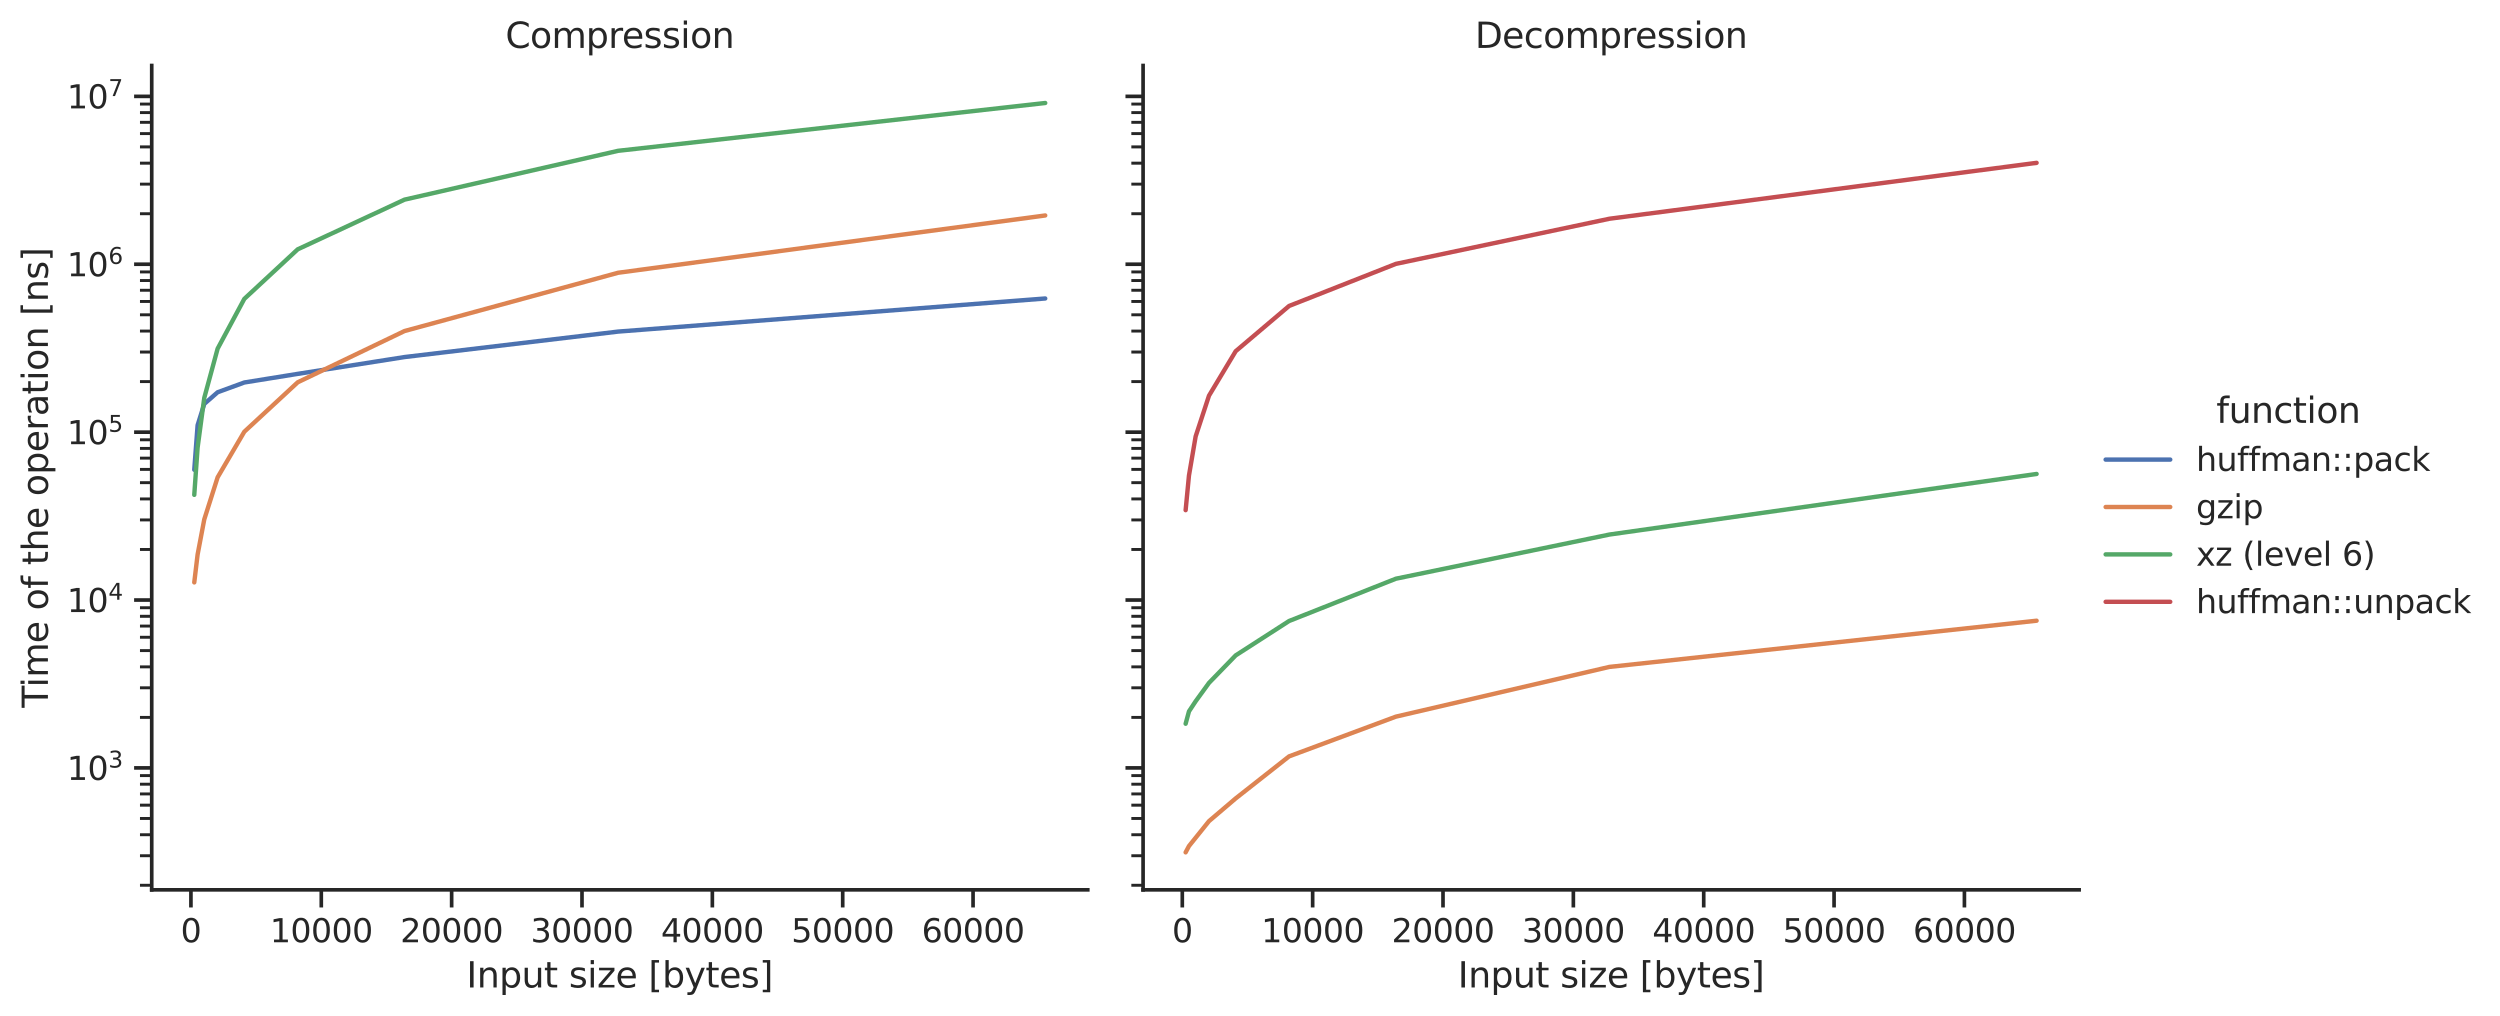 <?xml version="1.0" encoding="utf-8" standalone="no"?>
<!DOCTYPE svg PUBLIC "-//W3C//DTD SVG 1.1//EN"
  "http://www.w3.org/Graphics/SVG/1.1/DTD/svg11.dtd">
<svg xmlns:xlink="http://www.w3.org/1999/xlink" width="851.458pt" height="346.018pt" viewBox="0 0 851.458 346.018" xmlns="http://www.w3.org/2000/svg" version="1.1">
 <defs>
  <style type="text/css">*{stroke-linejoin: round; stroke-linecap: butt}</style>
 </defs>
 <g id="figure_1">
  <g id="patch_1">
   <path d="M 0 346.018 
L 851.458 346.018 
L 851.458 0 
L 0 0 
z
" style="fill: #ffffff"/>
  </g>
  <g id="axes_1">
   <g id="patch_2">
    <path d="M 51.674 303.058 
L 370.475 303.058 
L 370.475 22.318 
L 51.674 22.318 
z
" style="fill: #ffffff"/>
   </g>
   <g id="matplotlib.axis_1">
    <g id="xtick_1">
     <g id="line2d_1">
      <defs>
       <path id="m9578de9967" d="M 0 0 
L 0 6 
" style="stroke: #262626; stroke-width: 1.25"/>
      </defs>
      <g>
       <use xlink:href="#m9578de9967" x="65.028" y="303.058" style="fill: #262626; stroke: #262626; stroke-width: 1.25"/>
      </g>
     </g>
     <g id="text_1">
      <!-- 0 -->
      <g style="fill: #262626" transform="translate(61.529 320.916) scale(0.11 -0.11)">
       <defs>
        <path id="DejaVuSans-30" d="M 2034 4250 
Q 1547 4250 1301 3770 
Q 1056 3291 1056 2328 
Q 1056 1369 1301 889 
Q 1547 409 2034 409 
Q 2525 409 2770 889 
Q 3016 1369 3016 2328 
Q 3016 3291 2770 3770 
Q 2525 4250 2034 4250 
z
M 2034 4750 
Q 2819 4750 3233 4129 
Q 3647 3509 3647 2328 
Q 3647 1150 3233 529 
Q 2819 -91 2034 -91 
Q 1250 -91 836 529 
Q 422 1150 422 2328 
Q 422 3509 836 4129 
Q 1250 4750 2034 4750 
z
" transform="scale(0.016)"/>
       </defs>
       <use xlink:href="#DejaVuSans-30"/>
      </g>
     </g>
    </g>
    <g id="xtick_2">
     <g id="line2d_2">
      <g>
       <use xlink:href="#m9578de9967" x="109.425" y="303.058" style="fill: #262626; stroke: #262626; stroke-width: 1.25"/>
      </g>
     </g>
     <g id="text_2">
      <!-- 10000 -->
      <g style="fill: #262626" transform="translate(91.928 320.916) scale(0.11 -0.11)">
       <defs>
        <path id="DejaVuSans-31" d="M 794 531 
L 1825 531 
L 1825 4091 
L 703 3866 
L 703 4441 
L 1819 4666 
L 2450 4666 
L 2450 531 
L 3481 531 
L 3481 0 
L 794 0 
L 794 531 
z
" transform="scale(0.016)"/>
       </defs>
       <use xlink:href="#DejaVuSans-31"/>
       <use xlink:href="#DejaVuSans-30" transform="translate(63.623 0)"/>
       <use xlink:href="#DejaVuSans-30" transform="translate(127.246 0)"/>
       <use xlink:href="#DejaVuSans-30" transform="translate(190.869 0)"/>
       <use xlink:href="#DejaVuSans-30" transform="translate(254.492 0)"/>
      </g>
     </g>
    </g>
    <g id="xtick_3">
     <g id="line2d_3">
      <g>
       <use xlink:href="#m9578de9967" x="153.821" y="303.058" style="fill: #262626; stroke: #262626; stroke-width: 1.25"/>
      </g>
     </g>
     <g id="text_3">
      <!-- 20000 -->
      <g style="fill: #262626" transform="translate(136.324 320.916) scale(0.11 -0.11)">
       <defs>
        <path id="DejaVuSans-32" d="M 1228 531 
L 3431 531 
L 3431 0 
L 469 0 
L 469 531 
Q 828 903 1448 1529 
Q 2069 2156 2228 2338 
Q 2531 2678 2651 2914 
Q 2772 3150 2772 3378 
Q 2772 3750 2511 3984 
Q 2250 4219 1831 4219 
Q 1534 4219 1204 4116 
Q 875 4013 500 3803 
L 500 4441 
Q 881 4594 1212 4672 
Q 1544 4750 1819 4750 
Q 2544 4750 2975 4387 
Q 3406 4025 3406 3419 
Q 3406 3131 3298 2873 
Q 3191 2616 2906 2266 
Q 2828 2175 2409 1742 
Q 1991 1309 1228 531 
z
" transform="scale(0.016)"/>
       </defs>
       <use xlink:href="#DejaVuSans-32"/>
       <use xlink:href="#DejaVuSans-30" transform="translate(63.623 0)"/>
       <use xlink:href="#DejaVuSans-30" transform="translate(127.246 0)"/>
       <use xlink:href="#DejaVuSans-30" transform="translate(190.869 0)"/>
       <use xlink:href="#DejaVuSans-30" transform="translate(254.492 0)"/>
      </g>
     </g>
    </g>
    <g id="xtick_4">
     <g id="line2d_4">
      <g>
       <use xlink:href="#m9578de9967" x="198.217" y="303.058" style="fill: #262626; stroke: #262626; stroke-width: 1.25"/>
      </g>
     </g>
     <g id="text_4">
      <!-- 30000 -->
      <g style="fill: #262626" transform="translate(180.72 320.916) scale(0.11 -0.11)">
       <defs>
        <path id="DejaVuSans-33" d="M 2597 2516 
Q 3050 2419 3304 2112 
Q 3559 1806 3559 1356 
Q 3559 666 3084 287 
Q 2609 -91 1734 -91 
Q 1441 -91 1130 -33 
Q 819 25 488 141 
L 488 750 
Q 750 597 1062 519 
Q 1375 441 1716 441 
Q 2309 441 2620 675 
Q 2931 909 2931 1356 
Q 2931 1769 2642 2001 
Q 2353 2234 1838 2234 
L 1294 2234 
L 1294 2753 
L 1863 2753 
Q 2328 2753 2575 2939 
Q 2822 3125 2822 3475 
Q 2822 3834 2567 4026 
Q 2313 4219 1838 4219 
Q 1578 4219 1281 4162 
Q 984 4106 628 3988 
L 628 4550 
Q 988 4650 1302 4700 
Q 1616 4750 1894 4750 
Q 2613 4750 3031 4423 
Q 3450 4097 3450 3541 
Q 3450 3153 3228 2886 
Q 3006 2619 2597 2516 
z
" transform="scale(0.016)"/>
       </defs>
       <use xlink:href="#DejaVuSans-33"/>
       <use xlink:href="#DejaVuSans-30" transform="translate(63.623 0)"/>
       <use xlink:href="#DejaVuSans-30" transform="translate(127.246 0)"/>
       <use xlink:href="#DejaVuSans-30" transform="translate(190.869 0)"/>
       <use xlink:href="#DejaVuSans-30" transform="translate(254.492 0)"/>
      </g>
     </g>
    </g>
    <g id="xtick_5">
     <g id="line2d_5">
      <g>
       <use xlink:href="#m9578de9967" x="242.614" y="303.058" style="fill: #262626; stroke: #262626; stroke-width: 1.25"/>
      </g>
     </g>
     <g id="text_5">
      <!-- 40000 -->
      <g style="fill: #262626" transform="translate(225.117 320.916) scale(0.11 -0.11)">
       <defs>
        <path id="DejaVuSans-34" d="M 2419 4116 
L 825 1625 
L 2419 1625 
L 2419 4116 
z
M 2253 4666 
L 3047 4666 
L 3047 1625 
L 3713 1625 
L 3713 1100 
L 3047 1100 
L 3047 0 
L 2419 0 
L 2419 1100 
L 313 1100 
L 313 1709 
L 2253 4666 
z
" transform="scale(0.016)"/>
       </defs>
       <use xlink:href="#DejaVuSans-34"/>
       <use xlink:href="#DejaVuSans-30" transform="translate(63.623 0)"/>
       <use xlink:href="#DejaVuSans-30" transform="translate(127.246 0)"/>
       <use xlink:href="#DejaVuSans-30" transform="translate(190.869 0)"/>
       <use xlink:href="#DejaVuSans-30" transform="translate(254.492 0)"/>
      </g>
     </g>
    </g>
    <g id="xtick_6">
     <g id="line2d_6">
      <g>
       <use xlink:href="#m9578de9967" x="287.01" y="303.058" style="fill: #262626; stroke: #262626; stroke-width: 1.25"/>
      </g>
     </g>
     <g id="text_6">
      <!-- 50000 -->
      <g style="fill: #262626" transform="translate(269.513 320.916) scale(0.11 -0.11)">
       <defs>
        <path id="DejaVuSans-35" d="M 691 4666 
L 3169 4666 
L 3169 4134 
L 1269 4134 
L 1269 2991 
Q 1406 3038 1543 3061 
Q 1681 3084 1819 3084 
Q 2600 3084 3056 2656 
Q 3513 2228 3513 1497 
Q 3513 744 3044 326 
Q 2575 -91 1722 -91 
Q 1428 -91 1123 -41 
Q 819 9 494 109 
L 494 744 
Q 775 591 1075 516 
Q 1375 441 1709 441 
Q 2250 441 2565 725 
Q 2881 1009 2881 1497 
Q 2881 1984 2565 2268 
Q 2250 2553 1709 2553 
Q 1456 2553 1204 2497 
Q 953 2441 691 2322 
L 691 4666 
z
" transform="scale(0.016)"/>
       </defs>
       <use xlink:href="#DejaVuSans-35"/>
       <use xlink:href="#DejaVuSans-30" transform="translate(63.623 0)"/>
       <use xlink:href="#DejaVuSans-30" transform="translate(127.246 0)"/>
       <use xlink:href="#DejaVuSans-30" transform="translate(190.869 0)"/>
       <use xlink:href="#DejaVuSans-30" transform="translate(254.492 0)"/>
      </g>
     </g>
    </g>
    <g id="xtick_7">
     <g id="line2d_7">
      <g>
       <use xlink:href="#m9578de9967" x="331.406" y="303.058" style="fill: #262626; stroke: #262626; stroke-width: 1.25"/>
      </g>
     </g>
     <g id="text_7">
      <!-- 60000 -->
      <g style="fill: #262626" transform="translate(313.909 320.916) scale(0.11 -0.11)">
       <defs>
        <path id="DejaVuSans-36" d="M 2113 2584 
Q 1688 2584 1439 2293 
Q 1191 2003 1191 1497 
Q 1191 994 1439 701 
Q 1688 409 2113 409 
Q 2538 409 2786 701 
Q 3034 994 3034 1497 
Q 3034 2003 2786 2293 
Q 2538 2584 2113 2584 
z
M 3366 4563 
L 3366 3988 
Q 3128 4100 2886 4159 
Q 2644 4219 2406 4219 
Q 1781 4219 1451 3797 
Q 1122 3375 1075 2522 
Q 1259 2794 1537 2939 
Q 1816 3084 2150 3084 
Q 2853 3084 3261 2657 
Q 3669 2231 3669 1497 
Q 3669 778 3244 343 
Q 2819 -91 2113 -91 
Q 1303 -91 875 529 
Q 447 1150 447 2328 
Q 447 3434 972 4092 
Q 1497 4750 2381 4750 
Q 2619 4750 2861 4703 
Q 3103 4656 3366 4563 
z
" transform="scale(0.016)"/>
       </defs>
       <use xlink:href="#DejaVuSans-36"/>
       <use xlink:href="#DejaVuSans-30" transform="translate(63.623 0)"/>
       <use xlink:href="#DejaVuSans-30" transform="translate(127.246 0)"/>
       <use xlink:href="#DejaVuSans-30" transform="translate(190.869 0)"/>
       <use xlink:href="#DejaVuSans-30" transform="translate(254.492 0)"/>
      </g>
     </g>
    </g>
    <g id="text_8">
     <!-- Input size [bytes] -->
     <g style="fill: #262626" transform="translate(158.879 336.322) scale(0.12 -0.12)">
      <defs>
       <path id="DejaVuSans-49" d="M 628 4666 
L 1259 4666 
L 1259 0 
L 628 0 
L 628 4666 
z
" transform="scale(0.016)"/>
       <path id="DejaVuSans-6e" d="M 3513 2113 
L 3513 0 
L 2938 0 
L 2938 2094 
Q 2938 2591 2744 2837 
Q 2550 3084 2163 3084 
Q 1697 3084 1428 2787 
Q 1159 2491 1159 1978 
L 1159 0 
L 581 0 
L 581 3500 
L 1159 3500 
L 1159 2956 
Q 1366 3272 1645 3428 
Q 1925 3584 2291 3584 
Q 2894 3584 3203 3211 
Q 3513 2838 3513 2113 
z
" transform="scale(0.016)"/>
       <path id="DejaVuSans-70" d="M 1159 525 
L 1159 -1331 
L 581 -1331 
L 581 3500 
L 1159 3500 
L 1159 2969 
Q 1341 3281 1617 3432 
Q 1894 3584 2278 3584 
Q 2916 3584 3314 3078 
Q 3713 2572 3713 1747 
Q 3713 922 3314 415 
Q 2916 -91 2278 -91 
Q 1894 -91 1617 61 
Q 1341 213 1159 525 
z
M 3116 1747 
Q 3116 2381 2855 2742 
Q 2594 3103 2138 3103 
Q 1681 3103 1420 2742 
Q 1159 2381 1159 1747 
Q 1159 1113 1420 752 
Q 1681 391 2138 391 
Q 2594 391 2855 752 
Q 3116 1113 3116 1747 
z
" transform="scale(0.016)"/>
       <path id="DejaVuSans-75" d="M 544 1381 
L 544 3500 
L 1119 3500 
L 1119 1403 
Q 1119 906 1312 657 
Q 1506 409 1894 409 
Q 2359 409 2629 706 
Q 2900 1003 2900 1516 
L 2900 3500 
L 3475 3500 
L 3475 0 
L 2900 0 
L 2900 538 
Q 2691 219 2414 64 
Q 2138 -91 1772 -91 
Q 1169 -91 856 284 
Q 544 659 544 1381 
z
M 1991 3584 
L 1991 3584 
z
" transform="scale(0.016)"/>
       <path id="DejaVuSans-74" d="M 1172 4494 
L 1172 3500 
L 2356 3500 
L 2356 3053 
L 1172 3053 
L 1172 1153 
Q 1172 725 1289 603 
Q 1406 481 1766 481 
L 2356 481 
L 2356 0 
L 1766 0 
Q 1100 0 847 248 
Q 594 497 594 1153 
L 594 3053 
L 172 3053 
L 172 3500 
L 594 3500 
L 594 4494 
L 1172 4494 
z
" transform="scale(0.016)"/>
       <path id="DejaVuSans-20" transform="scale(0.016)"/>
       <path id="DejaVuSans-73" d="M 2834 3397 
L 2834 2853 
Q 2591 2978 2328 3040 
Q 2066 3103 1784 3103 
Q 1356 3103 1142 2972 
Q 928 2841 928 2578 
Q 928 2378 1081 2264 
Q 1234 2150 1697 2047 
L 1894 2003 
Q 2506 1872 2764 1633 
Q 3022 1394 3022 966 
Q 3022 478 2636 193 
Q 2250 -91 1575 -91 
Q 1294 -91 989 -36 
Q 684 19 347 128 
L 347 722 
Q 666 556 975 473 
Q 1284 391 1588 391 
Q 1994 391 2212 530 
Q 2431 669 2431 922 
Q 2431 1156 2273 1281 
Q 2116 1406 1581 1522 
L 1381 1569 
Q 847 1681 609 1914 
Q 372 2147 372 2553 
Q 372 3047 722 3315 
Q 1072 3584 1716 3584 
Q 2034 3584 2315 3537 
Q 2597 3491 2834 3397 
z
" transform="scale(0.016)"/>
       <path id="DejaVuSans-69" d="M 603 3500 
L 1178 3500 
L 1178 0 
L 603 0 
L 603 3500 
z
M 603 4863 
L 1178 4863 
L 1178 4134 
L 603 4134 
L 603 4863 
z
" transform="scale(0.016)"/>
       <path id="DejaVuSans-7a" d="M 353 3500 
L 3084 3500 
L 3084 2975 
L 922 459 
L 3084 459 
L 3084 0 
L 275 0 
L 275 525 
L 2438 3041 
L 353 3041 
L 353 3500 
z
" transform="scale(0.016)"/>
       <path id="DejaVuSans-65" d="M 3597 1894 
L 3597 1613 
L 953 1613 
Q 991 1019 1311 708 
Q 1631 397 2203 397 
Q 2534 397 2845 478 
Q 3156 559 3463 722 
L 3463 178 
Q 3153 47 2828 -22 
Q 2503 -91 2169 -91 
Q 1331 -91 842 396 
Q 353 884 353 1716 
Q 353 2575 817 3079 
Q 1281 3584 2069 3584 
Q 2775 3584 3186 3129 
Q 3597 2675 3597 1894 
z
M 3022 2063 
Q 3016 2534 2758 2815 
Q 2500 3097 2075 3097 
Q 1594 3097 1305 2825 
Q 1016 2553 972 2059 
L 3022 2063 
z
" transform="scale(0.016)"/>
       <path id="DejaVuSans-5b" d="M 550 4863 
L 1875 4863 
L 1875 4416 
L 1125 4416 
L 1125 -397 
L 1875 -397 
L 1875 -844 
L 550 -844 
L 550 4863 
z
" transform="scale(0.016)"/>
       <path id="DejaVuSans-62" d="M 3116 1747 
Q 3116 2381 2855 2742 
Q 2594 3103 2138 3103 
Q 1681 3103 1420 2742 
Q 1159 2381 1159 1747 
Q 1159 1113 1420 752 
Q 1681 391 2138 391 
Q 2594 391 2855 752 
Q 3116 1113 3116 1747 
z
M 1159 2969 
Q 1341 3281 1617 3432 
Q 1894 3584 2278 3584 
Q 2916 3584 3314 3078 
Q 3713 2572 3713 1747 
Q 3713 922 3314 415 
Q 2916 -91 2278 -91 
Q 1894 -91 1617 61 
Q 1341 213 1159 525 
L 1159 0 
L 581 0 
L 581 4863 
L 1159 4863 
L 1159 2969 
z
" transform="scale(0.016)"/>
       <path id="DejaVuSans-79" d="M 2059 -325 
Q 1816 -950 1584 -1140 
Q 1353 -1331 966 -1331 
L 506 -1331 
L 506 -850 
L 844 -850 
Q 1081 -850 1212 -737 
Q 1344 -625 1503 -206 
L 1606 56 
L 191 3500 
L 800 3500 
L 1894 763 
L 2988 3500 
L 3597 3500 
L 2059 -325 
z
" transform="scale(0.016)"/>
       <path id="DejaVuSans-5d" d="M 1947 4863 
L 1947 -844 
L 622 -844 
L 622 -397 
L 1369 -397 
L 1369 4416 
L 622 4416 
L 622 4863 
L 1947 4863 
z
" transform="scale(0.016)"/>
      </defs>
      <use xlink:href="#DejaVuSans-49"/>
      <use xlink:href="#DejaVuSans-6e" transform="translate(29.492 0)"/>
      <use xlink:href="#DejaVuSans-70" transform="translate(92.871 0)"/>
      <use xlink:href="#DejaVuSans-75" transform="translate(156.348 0)"/>
      <use xlink:href="#DejaVuSans-74" transform="translate(219.727 0)"/>
      <use xlink:href="#DejaVuSans-20" transform="translate(258.936 0)"/>
      <use xlink:href="#DejaVuSans-73" transform="translate(290.723 0)"/>
      <use xlink:href="#DejaVuSans-69" transform="translate(342.822 0)"/>
      <use xlink:href="#DejaVuSans-7a" transform="translate(370.605 0)"/>
      <use xlink:href="#DejaVuSans-65" transform="translate(423.096 0)"/>
      <use xlink:href="#DejaVuSans-20" transform="translate(484.619 0)"/>
      <use xlink:href="#DejaVuSans-5b" transform="translate(516.406 0)"/>
      <use xlink:href="#DejaVuSans-62" transform="translate(555.42 0)"/>
      <use xlink:href="#DejaVuSans-79" transform="translate(618.896 0)"/>
      <use xlink:href="#DejaVuSans-74" transform="translate(678.076 0)"/>
      <use xlink:href="#DejaVuSans-65" transform="translate(717.285 0)"/>
      <use xlink:href="#DejaVuSans-73" transform="translate(778.809 0)"/>
      <use xlink:href="#DejaVuSans-5d" transform="translate(830.908 0)"/>
     </g>
    </g>
   </g>
   <g id="matplotlib.axis_2">
    <g id="ytick_1">
     <g id="line2d_8">
      <defs>
       <path id="m483c5ea790" d="M 0 0 
L -6 0 
" style="stroke: #262626; stroke-width: 1.25"/>
      </defs>
      <g>
       <use xlink:href="#m483c5ea790" x="51.674" y="261.541" style="fill: #262626; stroke: #262626; stroke-width: 1.25"/>
      </g>
     </g>
     <g id="text_9">
      <!-- $\mathdefault{10^{3}}$ -->
      <g style="fill: #262626" transform="translate(22.814 265.72) scale(0.11 -0.11)">
       <use xlink:href="#DejaVuSans-31" transform="translate(0 0.766)"/>
       <use xlink:href="#DejaVuSans-30" transform="translate(63.623 0.766)"/>
       <use xlink:href="#DejaVuSans-33" transform="translate(128.203 39.047) scale(0.7)"/>
      </g>
     </g>
    </g>
    <g id="ytick_2">
     <g id="line2d_9">
      <g>
       <use xlink:href="#m483c5ea790" x="51.674" y="204.36" style="fill: #262626; stroke: #262626; stroke-width: 1.25"/>
      </g>
     </g>
     <g id="text_10">
      <!-- $\mathdefault{10^{4}}$ -->
      <g style="fill: #262626" transform="translate(22.814 208.539) scale(0.11 -0.11)">
       <use xlink:href="#DejaVuSans-31" transform="translate(0 0.684)"/>
       <use xlink:href="#DejaVuSans-30" transform="translate(63.623 0.684)"/>
       <use xlink:href="#DejaVuSans-34" transform="translate(128.203 38.966) scale(0.7)"/>
      </g>
     </g>
    </g>
    <g id="ytick_3">
     <g id="line2d_10">
      <g>
       <use xlink:href="#m483c5ea790" x="51.674" y="147.179" style="fill: #262626; stroke: #262626; stroke-width: 1.25"/>
      </g>
     </g>
     <g id="text_11">
      <!-- $\mathdefault{10^{5}}$ -->
      <g style="fill: #262626" transform="translate(22.814 151.359) scale(0.11 -0.11)">
       <use xlink:href="#DejaVuSans-31" transform="translate(0 0.684)"/>
       <use xlink:href="#DejaVuSans-30" transform="translate(63.623 0.684)"/>
       <use xlink:href="#DejaVuSans-35" transform="translate(128.203 38.966) scale(0.7)"/>
      </g>
     </g>
    </g>
    <g id="ytick_4">
     <g id="line2d_11">
      <g>
       <use xlink:href="#m483c5ea790" x="51.674" y="89.999" style="fill: #262626; stroke: #262626; stroke-width: 1.25"/>
      </g>
     </g>
     <g id="text_12">
      <!-- $\mathdefault{10^{6}}$ -->
      <g style="fill: #262626" transform="translate(22.814 94.178) scale(0.11 -0.11)">
       <use xlink:href="#DejaVuSans-31" transform="translate(0 0.766)"/>
       <use xlink:href="#DejaVuSans-30" transform="translate(63.623 0.766)"/>
       <use xlink:href="#DejaVuSans-36" transform="translate(128.203 39.047) scale(0.7)"/>
      </g>
     </g>
    </g>
    <g id="ytick_5">
     <g id="line2d_12">
      <g>
       <use xlink:href="#m483c5ea790" x="51.674" y="32.818" style="fill: #262626; stroke: #262626; stroke-width: 1.25"/>
      </g>
     </g>
     <g id="text_13">
      <!-- $\mathdefault{10^{7}}$ -->
      <g style="fill: #262626" transform="translate(22.814 36.997) scale(0.11 -0.11)">
       <defs>
        <path id="DejaVuSans-37" d="M 525 4666 
L 3525 4666 
L 3525 4397 
L 1831 0 
L 1172 0 
L 2766 4134 
L 525 4134 
L 525 4666 
z
" transform="scale(0.016)"/>
       </defs>
       <use xlink:href="#DejaVuSans-31" transform="translate(0 0.684)"/>
       <use xlink:href="#DejaVuSans-30" transform="translate(63.623 0.684)"/>
       <use xlink:href="#DejaVuSans-37" transform="translate(128.203 38.966) scale(0.7)"/>
      </g>
     </g>
    </g>
    <g id="ytick_6">
     <g id="line2d_13">
      <defs>
       <path id="mc065304034" d="M 0 0 
L -4 0 
" style="stroke: #262626"/>
      </defs>
      <g>
       <use xlink:href="#mc065304034" x="51.674" y="301.509" style="fill: #262626; stroke: #262626"/>
      </g>
     </g>
    </g>
    <g id="ytick_7">
     <g id="line2d_14">
      <g>
       <use xlink:href="#mc065304034" x="51.674" y="291.44" style="fill: #262626; stroke: #262626"/>
      </g>
     </g>
    </g>
    <g id="ytick_8">
     <g id="line2d_15">
      <g>
       <use xlink:href="#mc065304034" x="51.674" y="284.296" style="fill: #262626; stroke: #262626"/>
      </g>
     </g>
    </g>
    <g id="ytick_9">
     <g id="line2d_16">
      <g>
       <use xlink:href="#mc065304034" x="51.674" y="278.754" style="fill: #262626; stroke: #262626"/>
      </g>
     </g>
    </g>
    <g id="ytick_10">
     <g id="line2d_17">
      <g>
       <use xlink:href="#mc065304034" x="51.674" y="274.227" style="fill: #262626; stroke: #262626"/>
      </g>
     </g>
    </g>
    <g id="ytick_11">
     <g id="line2d_18">
      <g>
       <use xlink:href="#mc065304034" x="51.674" y="270.399" style="fill: #262626; stroke: #262626"/>
      </g>
     </g>
    </g>
    <g id="ytick_12">
     <g id="line2d_19">
      <g>
       <use xlink:href="#mc065304034" x="51.674" y="267.082" style="fill: #262626; stroke: #262626"/>
      </g>
     </g>
    </g>
    <g id="ytick_13">
     <g id="line2d_20">
      <g>
       <use xlink:href="#mc065304034" x="51.674" y="264.158" style="fill: #262626; stroke: #262626"/>
      </g>
     </g>
    </g>
    <g id="ytick_14">
     <g id="line2d_21">
      <g>
       <use xlink:href="#mc065304034" x="51.674" y="244.328" style="fill: #262626; stroke: #262626"/>
      </g>
     </g>
    </g>
    <g id="ytick_15">
     <g id="line2d_22">
      <g>
       <use xlink:href="#mc065304034" x="51.674" y="234.259" style="fill: #262626; stroke: #262626"/>
      </g>
     </g>
    </g>
    <g id="ytick_16">
     <g id="line2d_23">
      <g>
       <use xlink:href="#mc065304034" x="51.674" y="227.115" style="fill: #262626; stroke: #262626"/>
      </g>
     </g>
    </g>
    <g id="ytick_17">
     <g id="line2d_24">
      <g>
       <use xlink:href="#mc065304034" x="51.674" y="221.573" style="fill: #262626; stroke: #262626"/>
      </g>
     </g>
    </g>
    <g id="ytick_18">
     <g id="line2d_25">
      <g>
       <use xlink:href="#mc065304034" x="51.674" y="217.046" style="fill: #262626; stroke: #262626"/>
      </g>
     </g>
    </g>
    <g id="ytick_19">
     <g id="line2d_26">
      <g>
       <use xlink:href="#mc065304034" x="51.674" y="213.218" style="fill: #262626; stroke: #262626"/>
      </g>
     </g>
    </g>
    <g id="ytick_20">
     <g id="line2d_27">
      <g>
       <use xlink:href="#mc065304034" x="51.674" y="209.902" style="fill: #262626; stroke: #262626"/>
      </g>
     </g>
    </g>
    <g id="ytick_21">
     <g id="line2d_28">
      <g>
       <use xlink:href="#mc065304034" x="51.674" y="206.977" style="fill: #262626; stroke: #262626"/>
      </g>
     </g>
    </g>
    <g id="ytick_22">
     <g id="line2d_29">
      <g>
       <use xlink:href="#mc065304034" x="51.674" y="187.147" style="fill: #262626; stroke: #262626"/>
      </g>
     </g>
    </g>
    <g id="ytick_23">
     <g id="line2d_30">
      <g>
       <use xlink:href="#mc065304034" x="51.674" y="177.078" style="fill: #262626; stroke: #262626"/>
      </g>
     </g>
    </g>
    <g id="ytick_24">
     <g id="line2d_31">
      <g>
       <use xlink:href="#mc065304034" x="51.674" y="169.934" style="fill: #262626; stroke: #262626"/>
      </g>
     </g>
    </g>
    <g id="ytick_25">
     <g id="line2d_32">
      <g>
       <use xlink:href="#mc065304034" x="51.674" y="164.393" style="fill: #262626; stroke: #262626"/>
      </g>
     </g>
    </g>
    <g id="ytick_26">
     <g id="line2d_33">
      <g>
       <use xlink:href="#mc065304034" x="51.674" y="159.865" style="fill: #262626; stroke: #262626"/>
      </g>
     </g>
    </g>
    <g id="ytick_27">
     <g id="line2d_34">
      <g>
       <use xlink:href="#mc065304034" x="51.674" y="156.037" style="fill: #262626; stroke: #262626"/>
      </g>
     </g>
    </g>
    <g id="ytick_28">
     <g id="line2d_35">
      <g>
       <use xlink:href="#mc065304034" x="51.674" y="152.721" style="fill: #262626; stroke: #262626"/>
      </g>
     </g>
    </g>
    <g id="ytick_29">
     <g id="line2d_36">
      <g>
       <use xlink:href="#mc065304034" x="51.674" y="149.796" style="fill: #262626; stroke: #262626"/>
      </g>
     </g>
    </g>
    <g id="ytick_30">
     <g id="line2d_37">
      <g>
       <use xlink:href="#mc065304034" x="51.674" y="129.966" style="fill: #262626; stroke: #262626"/>
      </g>
     </g>
    </g>
    <g id="ytick_31">
     <g id="line2d_38">
      <g>
       <use xlink:href="#mc065304034" x="51.674" y="119.897" style="fill: #262626; stroke: #262626"/>
      </g>
     </g>
    </g>
    <g id="ytick_32">
     <g id="line2d_39">
      <g>
       <use xlink:href="#mc065304034" x="51.674" y="112.753" style="fill: #262626; stroke: #262626"/>
      </g>
     </g>
    </g>
    <g id="ytick_33">
     <g id="line2d_40">
      <g>
       <use xlink:href="#mc065304034" x="51.674" y="107.212" style="fill: #262626; stroke: #262626"/>
      </g>
     </g>
    </g>
    <g id="ytick_34">
     <g id="line2d_41">
      <g>
       <use xlink:href="#mc065304034" x="51.674" y="102.684" style="fill: #262626; stroke: #262626"/>
      </g>
     </g>
    </g>
    <g id="ytick_35">
     <g id="line2d_42">
      <g>
       <use xlink:href="#mc065304034" x="51.674" y="98.856" style="fill: #262626; stroke: #262626"/>
      </g>
     </g>
    </g>
    <g id="ytick_36">
     <g id="line2d_43">
      <g>
       <use xlink:href="#mc065304034" x="51.674" y="95.54" style="fill: #262626; stroke: #262626"/>
      </g>
     </g>
    </g>
    <g id="ytick_37">
     <g id="line2d_44">
      <g>
       <use xlink:href="#mc065304034" x="51.674" y="92.615" style="fill: #262626; stroke: #262626"/>
      </g>
     </g>
    </g>
    <g id="ytick_38">
     <g id="line2d_45">
      <g>
       <use xlink:href="#mc065304034" x="51.674" y="72.785" style="fill: #262626; stroke: #262626"/>
      </g>
     </g>
    </g>
    <g id="ytick_39">
     <g id="line2d_46">
      <g>
       <use xlink:href="#mc065304034" x="51.674" y="62.716" style="fill: #262626; stroke: #262626"/>
      </g>
     </g>
    </g>
    <g id="ytick_40">
     <g id="line2d_47">
      <g>
       <use xlink:href="#mc065304034" x="51.674" y="55.572" style="fill: #262626; stroke: #262626"/>
      </g>
     </g>
    </g>
    <g id="ytick_41">
     <g id="line2d_48">
      <g>
       <use xlink:href="#mc065304034" x="51.674" y="50.031" style="fill: #262626; stroke: #262626"/>
      </g>
     </g>
    </g>
    <g id="ytick_42">
     <g id="line2d_49">
      <g>
       <use xlink:href="#mc065304034" x="51.674" y="45.503" style="fill: #262626; stroke: #262626"/>
      </g>
     </g>
    </g>
    <g id="ytick_43">
     <g id="line2d_50">
      <g>
       <use xlink:href="#mc065304034" x="51.674" y="41.675" style="fill: #262626; stroke: #262626"/>
      </g>
     </g>
    </g>
    <g id="ytick_44">
     <g id="line2d_51">
      <g>
       <use xlink:href="#mc065304034" x="51.674" y="38.359" style="fill: #262626; stroke: #262626"/>
      </g>
     </g>
    </g>
    <g id="ytick_45">
     <g id="line2d_52">
      <g>
       <use xlink:href="#mc065304034" x="51.674" y="35.434" style="fill: #262626; stroke: #262626"/>
      </g>
     </g>
    </g>
    <g id="text_14">
     <!-- Time of the operation [ns] -->
     <g style="fill: #262626" transform="translate(16.318 241.044) rotate(-90) scale(0.12 -0.12)">
      <defs>
       <path id="DejaVuSans-54" d="M -19 4666 
L 3928 4666 
L 3928 4134 
L 2272 4134 
L 2272 0 
L 1638 0 
L 1638 4134 
L -19 4134 
L -19 4666 
z
" transform="scale(0.016)"/>
       <path id="DejaVuSans-6d" d="M 3328 2828 
Q 3544 3216 3844 3400 
Q 4144 3584 4550 3584 
Q 5097 3584 5394 3201 
Q 5691 2819 5691 2113 
L 5691 0 
L 5113 0 
L 5113 2094 
Q 5113 2597 4934 2840 
Q 4756 3084 4391 3084 
Q 3944 3084 3684 2787 
Q 3425 2491 3425 1978 
L 3425 0 
L 2847 0 
L 2847 2094 
Q 2847 2600 2669 2842 
Q 2491 3084 2119 3084 
Q 1678 3084 1418 2786 
Q 1159 2488 1159 1978 
L 1159 0 
L 581 0 
L 581 3500 
L 1159 3500 
L 1159 2956 
Q 1356 3278 1631 3431 
Q 1906 3584 2284 3584 
Q 2666 3584 2933 3390 
Q 3200 3197 3328 2828 
z
" transform="scale(0.016)"/>
       <path id="DejaVuSans-6f" d="M 1959 3097 
Q 1497 3097 1228 2736 
Q 959 2375 959 1747 
Q 959 1119 1226 758 
Q 1494 397 1959 397 
Q 2419 397 2687 759 
Q 2956 1122 2956 1747 
Q 2956 2369 2687 2733 
Q 2419 3097 1959 3097 
z
M 1959 3584 
Q 2709 3584 3137 3096 
Q 3566 2609 3566 1747 
Q 3566 888 3137 398 
Q 2709 -91 1959 -91 
Q 1206 -91 779 398 
Q 353 888 353 1747 
Q 353 2609 779 3096 
Q 1206 3584 1959 3584 
z
" transform="scale(0.016)"/>
       <path id="DejaVuSans-66" d="M 2375 4863 
L 2375 4384 
L 1825 4384 
Q 1516 4384 1395 4259 
Q 1275 4134 1275 3809 
L 1275 3500 
L 2222 3500 
L 2222 3053 
L 1275 3053 
L 1275 0 
L 697 0 
L 697 3053 
L 147 3053 
L 147 3500 
L 697 3500 
L 697 3744 
Q 697 4328 969 4595 
Q 1241 4863 1831 4863 
L 2375 4863 
z
" transform="scale(0.016)"/>
       <path id="DejaVuSans-68" d="M 3513 2113 
L 3513 0 
L 2938 0 
L 2938 2094 
Q 2938 2591 2744 2837 
Q 2550 3084 2163 3084 
Q 1697 3084 1428 2787 
Q 1159 2491 1159 1978 
L 1159 0 
L 581 0 
L 581 4863 
L 1159 4863 
L 1159 2956 
Q 1366 3272 1645 3428 
Q 1925 3584 2291 3584 
Q 2894 3584 3203 3211 
Q 3513 2838 3513 2113 
z
" transform="scale(0.016)"/>
       <path id="DejaVuSans-72" d="M 2631 2963 
Q 2534 3019 2420 3045 
Q 2306 3072 2169 3072 
Q 1681 3072 1420 2755 
Q 1159 2438 1159 1844 
L 1159 0 
L 581 0 
L 581 3500 
L 1159 3500 
L 1159 2956 
Q 1341 3275 1631 3429 
Q 1922 3584 2338 3584 
Q 2397 3584 2469 3576 
Q 2541 3569 2628 3553 
L 2631 2963 
z
" transform="scale(0.016)"/>
       <path id="DejaVuSans-61" d="M 2194 1759 
Q 1497 1759 1228 1600 
Q 959 1441 959 1056 
Q 959 750 1161 570 
Q 1363 391 1709 391 
Q 2188 391 2477 730 
Q 2766 1069 2766 1631 
L 2766 1759 
L 2194 1759 
z
M 3341 1997 
L 3341 0 
L 2766 0 
L 2766 531 
Q 2569 213 2275 61 
Q 1981 -91 1556 -91 
Q 1019 -91 701 211 
Q 384 513 384 1019 
Q 384 1609 779 1909 
Q 1175 2209 1959 2209 
L 2766 2209 
L 2766 2266 
Q 2766 2663 2505 2880 
Q 2244 3097 1772 3097 
Q 1472 3097 1187 3025 
Q 903 2953 641 2809 
L 641 3341 
Q 956 3463 1253 3523 
Q 1550 3584 1831 3584 
Q 2591 3584 2966 3190 
Q 3341 2797 3341 1997 
z
" transform="scale(0.016)"/>
      </defs>
      <use xlink:href="#DejaVuSans-54"/>
      <use xlink:href="#DejaVuSans-69" transform="translate(57.959 0)"/>
      <use xlink:href="#DejaVuSans-6d" transform="translate(85.742 0)"/>
      <use xlink:href="#DejaVuSans-65" transform="translate(183.154 0)"/>
      <use xlink:href="#DejaVuSans-20" transform="translate(244.678 0)"/>
      <use xlink:href="#DejaVuSans-6f" transform="translate(276.465 0)"/>
      <use xlink:href="#DejaVuSans-66" transform="translate(337.646 0)"/>
      <use xlink:href="#DejaVuSans-20" transform="translate(372.852 0)"/>
      <use xlink:href="#DejaVuSans-74" transform="translate(404.639 0)"/>
      <use xlink:href="#DejaVuSans-68" transform="translate(443.848 0)"/>
      <use xlink:href="#DejaVuSans-65" transform="translate(507.227 0)"/>
      <use xlink:href="#DejaVuSans-20" transform="translate(568.75 0)"/>
      <use xlink:href="#DejaVuSans-6f" transform="translate(600.537 0)"/>
      <use xlink:href="#DejaVuSans-70" transform="translate(661.719 0)"/>
      <use xlink:href="#DejaVuSans-65" transform="translate(725.195 0)"/>
      <use xlink:href="#DejaVuSans-72" transform="translate(786.719 0)"/>
      <use xlink:href="#DejaVuSans-61" transform="translate(827.832 0)"/>
      <use xlink:href="#DejaVuSans-74" transform="translate(889.111 0)"/>
      <use xlink:href="#DejaVuSans-69" transform="translate(928.32 0)"/>
      <use xlink:href="#DejaVuSans-6f" transform="translate(956.104 0)"/>
      <use xlink:href="#DejaVuSans-6e" transform="translate(1017.285 0)"/>
      <use xlink:href="#DejaVuSans-20" transform="translate(1080.664 0)"/>
      <use xlink:href="#DejaVuSans-5b" transform="translate(1112.451 0)"/>
      <use xlink:href="#DejaVuSans-6e" transform="translate(1151.465 0)"/>
      <use xlink:href="#DejaVuSans-73" transform="translate(1214.844 0)"/>
      <use xlink:href="#DejaVuSans-5d" transform="translate(1266.943 0)"/>
     </g>
    </g>
   </g>
   <g id="FillBetweenPolyCollection_1"/>
   <g id="FillBetweenPolyCollection_2"/>
   <g id="FillBetweenPolyCollection_3"/>
   <g id="line2d_53">
    <path d="M 66.165 159.995 
L 67.301 144.814 
L 69.574 137.568 
L 74.121 133.593 
L 83.213 130.266 
L 101.398 127.332 
L 137.767 121.607 
L 210.506 112.934 
L 355.984 101.658 
" clip-path="url(#p1bf08a3306)" style="fill: none; stroke: #4c72b0; stroke-width: 1.5; stroke-linecap: round"/>
   </g>
   <g id="line2d_54">
    <path d="M 66.165 198.353 
L 67.301 188.862 
L 69.574 176.883 
L 74.121 162.563 
L 83.213 147.032 
L 101.398 130.204 
L 137.767 112.748 
L 210.506 92.898 
L 355.984 73.385 
" clip-path="url(#p1bf08a3306)" style="fill: none; stroke: #dd8452; stroke-width: 1.5; stroke-linecap: round"/>
   </g>
   <g id="line2d_55">
    <path d="M 66.165 168.536 
L 67.301 152.426 
L 69.574 135.494 
L 74.121 118.738 
L 83.213 101.787 
L 101.398 84.911 
L 137.767 67.995 
L 210.506 51.366 
L 355.984 35.079 
" clip-path="url(#p1bf08a3306)" style="fill: none; stroke: #55a868; stroke-width: 1.5; stroke-linecap: round"/>
   </g>
   <g id="line2d_56"/>
   <g id="line2d_57"/>
   <g id="line2d_58"/>
   <g id="line2d_59"/>
   <g id="patch_3">
    <path d="M 51.674 303.058 
L 51.674 22.318 
" style="fill: none; stroke: #262626; stroke-width: 1.25; stroke-linejoin: miter; stroke-linecap: square"/>
   </g>
   <g id="patch_4">
    <path d="M 51.674 303.058 
L 370.475 303.058 
" style="fill: none; stroke: #262626; stroke-width: 1.25; stroke-linejoin: miter; stroke-linecap: square"/>
   </g>
   <g id="text_15">
    <!-- Compression -->
    <g style="fill: #262626" transform="translate(172.145 16.318) scale(0.12 -0.12)">
     <defs>
      <path id="DejaVuSans-43" d="M 4122 4306 
L 4122 3641 
Q 3803 3938 3442 4084 
Q 3081 4231 2675 4231 
Q 1875 4231 1450 3742 
Q 1025 3253 1025 2328 
Q 1025 1406 1450 917 
Q 1875 428 2675 428 
Q 3081 428 3442 575 
Q 3803 722 4122 1019 
L 4122 359 
Q 3791 134 3420 21 
Q 3050 -91 2638 -91 
Q 1578 -91 968 557 
Q 359 1206 359 2328 
Q 359 3453 968 4101 
Q 1578 4750 2638 4750 
Q 3056 4750 3426 4639 
Q 3797 4528 4122 4306 
z
" transform="scale(0.016)"/>
     </defs>
     <use xlink:href="#DejaVuSans-43"/>
     <use xlink:href="#DejaVuSans-6f" transform="translate(69.824 0)"/>
     <use xlink:href="#DejaVuSans-6d" transform="translate(131.006 0)"/>
     <use xlink:href="#DejaVuSans-70" transform="translate(228.418 0)"/>
     <use xlink:href="#DejaVuSans-72" transform="translate(291.895 0)"/>
     <use xlink:href="#DejaVuSans-65" transform="translate(330.758 0)"/>
     <use xlink:href="#DejaVuSans-73" transform="translate(392.281 0)"/>
     <use xlink:href="#DejaVuSans-73" transform="translate(444.381 0)"/>
     <use xlink:href="#DejaVuSans-69" transform="translate(496.48 0)"/>
     <use xlink:href="#DejaVuSans-6f" transform="translate(524.264 0)"/>
     <use xlink:href="#DejaVuSans-6e" transform="translate(585.445 0)"/>
    </g>
   </g>
  </g>
  <g id="axes_2">
   <g id="patch_5">
    <path d="M 389.316 303.058 
L 708.117 303.058 
L 708.117 22.318 
L 389.316 22.318 
z
" style="fill: #ffffff"/>
   </g>
   <g id="matplotlib.axis_3">
    <g id="xtick_8">
     <g id="line2d_60">
      <g>
       <use xlink:href="#m9578de9967" x="402.67" y="303.058" style="fill: #262626; stroke: #262626; stroke-width: 1.25"/>
      </g>
     </g>
     <g id="text_16">
      <!-- 0 -->
      <g style="fill: #262626" transform="translate(399.171 320.916) scale(0.11 -0.11)">
       <use xlink:href="#DejaVuSans-30"/>
      </g>
     </g>
    </g>
    <g id="xtick_9">
     <g id="line2d_61">
      <g>
       <use xlink:href="#m9578de9967" x="447.067" y="303.058" style="fill: #262626; stroke: #262626; stroke-width: 1.25"/>
      </g>
     </g>
     <g id="text_17">
      <!-- 10000 -->
      <g style="fill: #262626" transform="translate(429.57 320.916) scale(0.11 -0.11)">
       <use xlink:href="#DejaVuSans-31"/>
       <use xlink:href="#DejaVuSans-30" transform="translate(63.623 0)"/>
       <use xlink:href="#DejaVuSans-30" transform="translate(127.246 0)"/>
       <use xlink:href="#DejaVuSans-30" transform="translate(190.869 0)"/>
       <use xlink:href="#DejaVuSans-30" transform="translate(254.492 0)"/>
      </g>
     </g>
    </g>
    <g id="xtick_10">
     <g id="line2d_62">
      <g>
       <use xlink:href="#m9578de9967" x="491.463" y="303.058" style="fill: #262626; stroke: #262626; stroke-width: 1.25"/>
      </g>
     </g>
     <g id="text_18">
      <!-- 20000 -->
      <g style="fill: #262626" transform="translate(473.966 320.916) scale(0.11 -0.11)">
       <use xlink:href="#DejaVuSans-32"/>
       <use xlink:href="#DejaVuSans-30" transform="translate(63.623 0)"/>
       <use xlink:href="#DejaVuSans-30" transform="translate(127.246 0)"/>
       <use xlink:href="#DejaVuSans-30" transform="translate(190.869 0)"/>
       <use xlink:href="#DejaVuSans-30" transform="translate(254.492 0)"/>
      </g>
     </g>
    </g>
    <g id="xtick_11">
     <g id="line2d_63">
      <g>
       <use xlink:href="#m9578de9967" x="535.859" y="303.058" style="fill: #262626; stroke: #262626; stroke-width: 1.25"/>
      </g>
     </g>
     <g id="text_19">
      <!-- 30000 -->
      <g style="fill: #262626" transform="translate(518.362 320.916) scale(0.11 -0.11)">
       <use xlink:href="#DejaVuSans-33"/>
       <use xlink:href="#DejaVuSans-30" transform="translate(63.623 0)"/>
       <use xlink:href="#DejaVuSans-30" transform="translate(127.246 0)"/>
       <use xlink:href="#DejaVuSans-30" transform="translate(190.869 0)"/>
       <use xlink:href="#DejaVuSans-30" transform="translate(254.492 0)"/>
      </g>
     </g>
    </g>
    <g id="xtick_12">
     <g id="line2d_64">
      <g>
       <use xlink:href="#m9578de9967" x="580.256" y="303.058" style="fill: #262626; stroke: #262626; stroke-width: 1.25"/>
      </g>
     </g>
     <g id="text_20">
      <!-- 40000 -->
      <g style="fill: #262626" transform="translate(562.759 320.916) scale(0.11 -0.11)">
       <use xlink:href="#DejaVuSans-34"/>
       <use xlink:href="#DejaVuSans-30" transform="translate(63.623 0)"/>
       <use xlink:href="#DejaVuSans-30" transform="translate(127.246 0)"/>
       <use xlink:href="#DejaVuSans-30" transform="translate(190.869 0)"/>
       <use xlink:href="#DejaVuSans-30" transform="translate(254.492 0)"/>
      </g>
     </g>
    </g>
    <g id="xtick_13">
     <g id="line2d_65">
      <g>
       <use xlink:href="#m9578de9967" x="624.652" y="303.058" style="fill: #262626; stroke: #262626; stroke-width: 1.25"/>
      </g>
     </g>
     <g id="text_21">
      <!-- 50000 -->
      <g style="fill: #262626" transform="translate(607.155 320.916) scale(0.11 -0.11)">
       <use xlink:href="#DejaVuSans-35"/>
       <use xlink:href="#DejaVuSans-30" transform="translate(63.623 0)"/>
       <use xlink:href="#DejaVuSans-30" transform="translate(127.246 0)"/>
       <use xlink:href="#DejaVuSans-30" transform="translate(190.869 0)"/>
       <use xlink:href="#DejaVuSans-30" transform="translate(254.492 0)"/>
      </g>
     </g>
    </g>
    <g id="xtick_14">
     <g id="line2d_66">
      <g>
       <use xlink:href="#m9578de9967" x="669.048" y="303.058" style="fill: #262626; stroke: #262626; stroke-width: 1.25"/>
      </g>
     </g>
     <g id="text_22">
      <!-- 60000 -->
      <g style="fill: #262626" transform="translate(651.551 320.916) scale(0.11 -0.11)">
       <use xlink:href="#DejaVuSans-36"/>
       <use xlink:href="#DejaVuSans-30" transform="translate(63.623 0)"/>
       <use xlink:href="#DejaVuSans-30" transform="translate(127.246 0)"/>
       <use xlink:href="#DejaVuSans-30" transform="translate(190.869 0)"/>
       <use xlink:href="#DejaVuSans-30" transform="translate(254.492 0)"/>
      </g>
     </g>
    </g>
    <g id="text_23">
     <!-- Input size [bytes] -->
     <g style="fill: #262626" transform="translate(496.521 336.322) scale(0.12 -0.12)">
      <use xlink:href="#DejaVuSans-49"/>
      <use xlink:href="#DejaVuSans-6e" transform="translate(29.492 0)"/>
      <use xlink:href="#DejaVuSans-70" transform="translate(92.871 0)"/>
      <use xlink:href="#DejaVuSans-75" transform="translate(156.348 0)"/>
      <use xlink:href="#DejaVuSans-74" transform="translate(219.727 0)"/>
      <use xlink:href="#DejaVuSans-20" transform="translate(258.936 0)"/>
      <use xlink:href="#DejaVuSans-73" transform="translate(290.723 0)"/>
      <use xlink:href="#DejaVuSans-69" transform="translate(342.822 0)"/>
      <use xlink:href="#DejaVuSans-7a" transform="translate(370.605 0)"/>
      <use xlink:href="#DejaVuSans-65" transform="translate(423.096 0)"/>
      <use xlink:href="#DejaVuSans-20" transform="translate(484.619 0)"/>
      <use xlink:href="#DejaVuSans-5b" transform="translate(516.406 0)"/>
      <use xlink:href="#DejaVuSans-62" transform="translate(555.42 0)"/>
      <use xlink:href="#DejaVuSans-79" transform="translate(618.896 0)"/>
      <use xlink:href="#DejaVuSans-74" transform="translate(678.076 0)"/>
      <use xlink:href="#DejaVuSans-65" transform="translate(717.285 0)"/>
      <use xlink:href="#DejaVuSans-73" transform="translate(778.809 0)"/>
      <use xlink:href="#DejaVuSans-5d" transform="translate(830.908 0)"/>
     </g>
    </g>
   </g>
   <g id="matplotlib.axis_4">
    <g id="ytick_46">
     <g id="line2d_67">
      <g>
       <use xlink:href="#m483c5ea790" x="389.316" y="261.541" style="fill: #262626; stroke: #262626; stroke-width: 1.25"/>
      </g>
     </g>
    </g>
    <g id="ytick_47">
     <g id="line2d_68">
      <g>
       <use xlink:href="#m483c5ea790" x="389.316" y="204.36" style="fill: #262626; stroke: #262626; stroke-width: 1.25"/>
      </g>
     </g>
    </g>
    <g id="ytick_48">
     <g id="line2d_69">
      <g>
       <use xlink:href="#m483c5ea790" x="389.316" y="147.179" style="fill: #262626; stroke: #262626; stroke-width: 1.25"/>
      </g>
     </g>
    </g>
    <g id="ytick_49">
     <g id="line2d_70">
      <g>
       <use xlink:href="#m483c5ea790" x="389.316" y="89.999" style="fill: #262626; stroke: #262626; stroke-width: 1.25"/>
      </g>
     </g>
    </g>
    <g id="ytick_50">
     <g id="line2d_71">
      <g>
       <use xlink:href="#m483c5ea790" x="389.316" y="32.818" style="fill: #262626; stroke: #262626; stroke-width: 1.25"/>
      </g>
     </g>
    </g>
    <g id="ytick_51">
     <g id="line2d_72">
      <g>
       <use xlink:href="#mc065304034" x="389.316" y="301.509" style="fill: #262626; stroke: #262626"/>
      </g>
     </g>
    </g>
    <g id="ytick_52">
     <g id="line2d_73">
      <g>
       <use xlink:href="#mc065304034" x="389.316" y="291.44" style="fill: #262626; stroke: #262626"/>
      </g>
     </g>
    </g>
    <g id="ytick_53">
     <g id="line2d_74">
      <g>
       <use xlink:href="#mc065304034" x="389.316" y="284.296" style="fill: #262626; stroke: #262626"/>
      </g>
     </g>
    </g>
    <g id="ytick_54">
     <g id="line2d_75">
      <g>
       <use xlink:href="#mc065304034" x="389.316" y="278.754" style="fill: #262626; stroke: #262626"/>
      </g>
     </g>
    </g>
    <g id="ytick_55">
     <g id="line2d_76">
      <g>
       <use xlink:href="#mc065304034" x="389.316" y="274.227" style="fill: #262626; stroke: #262626"/>
      </g>
     </g>
    </g>
    <g id="ytick_56">
     <g id="line2d_77">
      <g>
       <use xlink:href="#mc065304034" x="389.316" y="270.399" style="fill: #262626; stroke: #262626"/>
      </g>
     </g>
    </g>
    <g id="ytick_57">
     <g id="line2d_78">
      <g>
       <use xlink:href="#mc065304034" x="389.316" y="267.082" style="fill: #262626; stroke: #262626"/>
      </g>
     </g>
    </g>
    <g id="ytick_58">
     <g id="line2d_79">
      <g>
       <use xlink:href="#mc065304034" x="389.316" y="264.158" style="fill: #262626; stroke: #262626"/>
      </g>
     </g>
    </g>
    <g id="ytick_59">
     <g id="line2d_80">
      <g>
       <use xlink:href="#mc065304034" x="389.316" y="244.328" style="fill: #262626; stroke: #262626"/>
      </g>
     </g>
    </g>
    <g id="ytick_60">
     <g id="line2d_81">
      <g>
       <use xlink:href="#mc065304034" x="389.316" y="234.259" style="fill: #262626; stroke: #262626"/>
      </g>
     </g>
    </g>
    <g id="ytick_61">
     <g id="line2d_82">
      <g>
       <use xlink:href="#mc065304034" x="389.316" y="227.115" style="fill: #262626; stroke: #262626"/>
      </g>
     </g>
    </g>
    <g id="ytick_62">
     <g id="line2d_83">
      <g>
       <use xlink:href="#mc065304034" x="389.316" y="221.573" style="fill: #262626; stroke: #262626"/>
      </g>
     </g>
    </g>
    <g id="ytick_63">
     <g id="line2d_84">
      <g>
       <use xlink:href="#mc065304034" x="389.316" y="217.046" style="fill: #262626; stroke: #262626"/>
      </g>
     </g>
    </g>
    <g id="ytick_64">
     <g id="line2d_85">
      <g>
       <use xlink:href="#mc065304034" x="389.316" y="213.218" style="fill: #262626; stroke: #262626"/>
      </g>
     </g>
    </g>
    <g id="ytick_65">
     <g id="line2d_86">
      <g>
       <use xlink:href="#mc065304034" x="389.316" y="209.902" style="fill: #262626; stroke: #262626"/>
      </g>
     </g>
    </g>
    <g id="ytick_66">
     <g id="line2d_87">
      <g>
       <use xlink:href="#mc065304034" x="389.316" y="206.977" style="fill: #262626; stroke: #262626"/>
      </g>
     </g>
    </g>
    <g id="ytick_67">
     <g id="line2d_88">
      <g>
       <use xlink:href="#mc065304034" x="389.316" y="187.147" style="fill: #262626; stroke: #262626"/>
      </g>
     </g>
    </g>
    <g id="ytick_68">
     <g id="line2d_89">
      <g>
       <use xlink:href="#mc065304034" x="389.316" y="177.078" style="fill: #262626; stroke: #262626"/>
      </g>
     </g>
    </g>
    <g id="ytick_69">
     <g id="line2d_90">
      <g>
       <use xlink:href="#mc065304034" x="389.316" y="169.934" style="fill: #262626; stroke: #262626"/>
      </g>
     </g>
    </g>
    <g id="ytick_70">
     <g id="line2d_91">
      <g>
       <use xlink:href="#mc065304034" x="389.316" y="164.393" style="fill: #262626; stroke: #262626"/>
      </g>
     </g>
    </g>
    <g id="ytick_71">
     <g id="line2d_92">
      <g>
       <use xlink:href="#mc065304034" x="389.316" y="159.865" style="fill: #262626; stroke: #262626"/>
      </g>
     </g>
    </g>
    <g id="ytick_72">
     <g id="line2d_93">
      <g>
       <use xlink:href="#mc065304034" x="389.316" y="156.037" style="fill: #262626; stroke: #262626"/>
      </g>
     </g>
    </g>
    <g id="ytick_73">
     <g id="line2d_94">
      <g>
       <use xlink:href="#mc065304034" x="389.316" y="152.721" style="fill: #262626; stroke: #262626"/>
      </g>
     </g>
    </g>
    <g id="ytick_74">
     <g id="line2d_95">
      <g>
       <use xlink:href="#mc065304034" x="389.316" y="149.796" style="fill: #262626; stroke: #262626"/>
      </g>
     </g>
    </g>
    <g id="ytick_75">
     <g id="line2d_96">
      <g>
       <use xlink:href="#mc065304034" x="389.316" y="129.966" style="fill: #262626; stroke: #262626"/>
      </g>
     </g>
    </g>
    <g id="ytick_76">
     <g id="line2d_97">
      <g>
       <use xlink:href="#mc065304034" x="389.316" y="119.897" style="fill: #262626; stroke: #262626"/>
      </g>
     </g>
    </g>
    <g id="ytick_77">
     <g id="line2d_98">
      <g>
       <use xlink:href="#mc065304034" x="389.316" y="112.753" style="fill: #262626; stroke: #262626"/>
      </g>
     </g>
    </g>
    <g id="ytick_78">
     <g id="line2d_99">
      <g>
       <use xlink:href="#mc065304034" x="389.316" y="107.212" style="fill: #262626; stroke: #262626"/>
      </g>
     </g>
    </g>
    <g id="ytick_79">
     <g id="line2d_100">
      <g>
       <use xlink:href="#mc065304034" x="389.316" y="102.684" style="fill: #262626; stroke: #262626"/>
      </g>
     </g>
    </g>
    <g id="ytick_80">
     <g id="line2d_101">
      <g>
       <use xlink:href="#mc065304034" x="389.316" y="98.856" style="fill: #262626; stroke: #262626"/>
      </g>
     </g>
    </g>
    <g id="ytick_81">
     <g id="line2d_102">
      <g>
       <use xlink:href="#mc065304034" x="389.316" y="95.54" style="fill: #262626; stroke: #262626"/>
      </g>
     </g>
    </g>
    <g id="ytick_82">
     <g id="line2d_103">
      <g>
       <use xlink:href="#mc065304034" x="389.316" y="92.615" style="fill: #262626; stroke: #262626"/>
      </g>
     </g>
    </g>
    <g id="ytick_83">
     <g id="line2d_104">
      <g>
       <use xlink:href="#mc065304034" x="389.316" y="72.785" style="fill: #262626; stroke: #262626"/>
      </g>
     </g>
    </g>
    <g id="ytick_84">
     <g id="line2d_105">
      <g>
       <use xlink:href="#mc065304034" x="389.316" y="62.716" style="fill: #262626; stroke: #262626"/>
      </g>
     </g>
    </g>
    <g id="ytick_85">
     <g id="line2d_106">
      <g>
       <use xlink:href="#mc065304034" x="389.316" y="55.572" style="fill: #262626; stroke: #262626"/>
      </g>
     </g>
    </g>
    <g id="ytick_86">
     <g id="line2d_107">
      <g>
       <use xlink:href="#mc065304034" x="389.316" y="50.031" style="fill: #262626; stroke: #262626"/>
      </g>
     </g>
    </g>
    <g id="ytick_87">
     <g id="line2d_108">
      <g>
       <use xlink:href="#mc065304034" x="389.316" y="45.503" style="fill: #262626; stroke: #262626"/>
      </g>
     </g>
    </g>
    <g id="ytick_88">
     <g id="line2d_109">
      <g>
       <use xlink:href="#mc065304034" x="389.316" y="41.675" style="fill: #262626; stroke: #262626"/>
      </g>
     </g>
    </g>
    <g id="ytick_89">
     <g id="line2d_110">
      <g>
       <use xlink:href="#mc065304034" x="389.316" y="38.359" style="fill: #262626; stroke: #262626"/>
      </g>
     </g>
    </g>
    <g id="ytick_90">
     <g id="line2d_111">
      <g>
       <use xlink:href="#mc065304034" x="389.316" y="35.434" style="fill: #262626; stroke: #262626"/>
      </g>
     </g>
    </g>
   </g>
   <g id="FillBetweenPolyCollection_4"/>
   <g id="FillBetweenPolyCollection_5"/>
   <g id="FillBetweenPolyCollection_6"/>
   <g id="line2d_112">
    <path d="M 403.807 290.297 
L 404.943 288.156 
L 407.216 285.322 
L 411.763 279.667 
L 420.855 271.923 
L 439.04 257.607 
L 475.409 244.079 
L 548.148 227.134 
L 693.626 211.403 
" clip-path="url(#p95eb19390a)" style="fill: none; stroke: #dd8452; stroke-width: 1.5; stroke-linecap: round"/>
   </g>
   <g id="line2d_113">
    <path d="M 403.807 246.489 
L 404.943 242.288 
L 407.216 238.841 
L 411.763 232.582 
L 420.855 223.212 
L 439.04 211.503 
L 475.409 197.098 
L 548.148 182.057 
L 693.626 161.425 
" clip-path="url(#p95eb19390a)" style="fill: none; stroke: #55a868; stroke-width: 1.5; stroke-linecap: round"/>
   </g>
   <g id="line2d_114">
    <path d="M 403.807 173.746 
L 404.943 161.947 
L 407.216 148.63 
L 411.763 134.762 
L 420.855 119.612 
L 439.04 104.207 
L 475.409 89.871 
L 548.148 74.497 
L 693.626 55.46 
" clip-path="url(#p95eb19390a)" style="fill: none; stroke: #c44e52; stroke-width: 1.5; stroke-linecap: round"/>
   </g>
   <g id="patch_6">
    <path d="M 389.316 303.058 
L 389.316 22.318 
" style="fill: none; stroke: #262626; stroke-width: 1.25; stroke-linejoin: miter; stroke-linecap: square"/>
   </g>
   <g id="patch_7">
    <path d="M 389.316 303.058 
L 708.117 303.058 
" style="fill: none; stroke: #262626; stroke-width: 1.25; stroke-linejoin: miter; stroke-linecap: square"/>
   </g>
   <g id="text_24">
    <!-- Decompression -->
    <g style="fill: #262626" transform="translate(502.365 16.318) scale(0.12 -0.12)">
     <defs>
      <path id="DejaVuSans-44" d="M 1259 4147 
L 1259 519 
L 2022 519 
Q 2988 519 3436 956 
Q 3884 1394 3884 2338 
Q 3884 3275 3436 3711 
Q 2988 4147 2022 4147 
L 1259 4147 
z
M 628 4666 
L 1925 4666 
Q 3281 4666 3915 4102 
Q 4550 3538 4550 2338 
Q 4550 1131 3912 565 
Q 3275 0 1925 0 
L 628 0 
L 628 4666 
z
" transform="scale(0.016)"/>
      <path id="DejaVuSans-63" d="M 3122 3366 
L 3122 2828 
Q 2878 2963 2633 3030 
Q 2388 3097 2138 3097 
Q 1578 3097 1268 2742 
Q 959 2388 959 1747 
Q 959 1106 1268 751 
Q 1578 397 2138 397 
Q 2388 397 2633 464 
Q 2878 531 3122 666 
L 3122 134 
Q 2881 22 2623 -34 
Q 2366 -91 2075 -91 
Q 1284 -91 818 406 
Q 353 903 353 1747 
Q 353 2603 823 3093 
Q 1294 3584 2113 3584 
Q 2378 3584 2631 3529 
Q 2884 3475 3122 3366 
z
" transform="scale(0.016)"/>
     </defs>
     <use xlink:href="#DejaVuSans-44"/>
     <use xlink:href="#DejaVuSans-65" transform="translate(77.002 0)"/>
     <use xlink:href="#DejaVuSans-63" transform="translate(138.525 0)"/>
     <use xlink:href="#DejaVuSans-6f" transform="translate(193.506 0)"/>
     <use xlink:href="#DejaVuSans-6d" transform="translate(254.688 0)"/>
     <use xlink:href="#DejaVuSans-70" transform="translate(352.1 0)"/>
     <use xlink:href="#DejaVuSans-72" transform="translate(415.576 0)"/>
     <use xlink:href="#DejaVuSans-65" transform="translate(454.439 0)"/>
     <use xlink:href="#DejaVuSans-73" transform="translate(515.963 0)"/>
     <use xlink:href="#DejaVuSans-73" transform="translate(568.062 0)"/>
     <use xlink:href="#DejaVuSans-69" transform="translate(620.162 0)"/>
     <use xlink:href="#DejaVuSans-6f" transform="translate(647.945 0)"/>
     <use xlink:href="#DejaVuSans-6e" transform="translate(709.127 0)"/>
    </g>
   </g>
  </g>
  <g id="legend_1">
   <g id="text_25">
    <!-- function -->
    <g style="fill: #262626" transform="translate(754.844 144.028) scale(0.12 -0.12)">
     <use xlink:href="#DejaVuSans-66"/>
     <use xlink:href="#DejaVuSans-75" transform="translate(35.205 0)"/>
     <use xlink:href="#DejaVuSans-6e" transform="translate(98.584 0)"/>
     <use xlink:href="#DejaVuSans-63" transform="translate(161.963 0)"/>
     <use xlink:href="#DejaVuSans-74" transform="translate(216.943 0)"/>
     <use xlink:href="#DejaVuSans-69" transform="translate(256.152 0)"/>
     <use xlink:href="#DejaVuSans-6f" transform="translate(283.936 0)"/>
     <use xlink:href="#DejaVuSans-6e" transform="translate(345.117 0)"/>
    </g>
   </g>
   <g id="line2d_115">
    <path d="M 717.148 156.532 
L 728.148 156.532 
L 739.148 156.532 
" style="fill: none; stroke: #4c72b0; stroke-width: 1.5; stroke-linecap: round"/>
   </g>
   <g id="text_26">
    <!-- huffman::pack -->
    <g style="fill: #262626" transform="translate(747.948 160.382) scale(0.11 -0.11)">
     <defs>
      <path id="DejaVuSans-3a" d="M 750 794 
L 1409 794 
L 1409 0 
L 750 0 
L 750 794 
z
M 750 3309 
L 1409 3309 
L 1409 2516 
L 750 2516 
L 750 3309 
z
" transform="scale(0.016)"/>
      <path id="DejaVuSans-6b" d="M 581 4863 
L 1159 4863 
L 1159 1991 
L 2875 3500 
L 3609 3500 
L 1753 1863 
L 3688 0 
L 2938 0 
L 1159 1709 
L 1159 0 
L 581 0 
L 581 4863 
z
" transform="scale(0.016)"/>
     </defs>
     <use xlink:href="#DejaVuSans-68"/>
     <use xlink:href="#DejaVuSans-75" transform="translate(63.379 0)"/>
     <use xlink:href="#DejaVuSans-66" transform="translate(126.758 0)"/>
     <use xlink:href="#DejaVuSans-66" transform="translate(161.963 0)"/>
     <use xlink:href="#DejaVuSans-6d" transform="translate(197.168 0)"/>
     <use xlink:href="#DejaVuSans-61" transform="translate(294.58 0)"/>
     <use xlink:href="#DejaVuSans-6e" transform="translate(355.859 0)"/>
     <use xlink:href="#DejaVuSans-3a" transform="translate(419.238 0)"/>
     <use xlink:href="#DejaVuSans-3a" transform="translate(452.93 0)"/>
     <use xlink:href="#DejaVuSans-70" transform="translate(486.621 0)"/>
     <use xlink:href="#DejaVuSans-61" transform="translate(550.098 0)"/>
     <use xlink:href="#DejaVuSans-63" transform="translate(611.377 0)"/>
     <use xlink:href="#DejaVuSans-6b" transform="translate(666.357 0)"/>
    </g>
   </g>
   <g id="line2d_116">
    <path d="M 717.148 172.678 
L 728.148 172.678 
L 739.148 172.678 
" style="fill: none; stroke: #dd8452; stroke-width: 1.5; stroke-linecap: round"/>
   </g>
   <g id="text_27">
    <!-- gzip -->
    <g style="fill: #262626" transform="translate(747.948 176.528) scale(0.11 -0.11)">
     <defs>
      <path id="DejaVuSans-67" d="M 2906 1791 
Q 2906 2416 2648 2759 
Q 2391 3103 1925 3103 
Q 1463 3103 1205 2759 
Q 947 2416 947 1791 
Q 947 1169 1205 825 
Q 1463 481 1925 481 
Q 2391 481 2648 825 
Q 2906 1169 2906 1791 
z
M 3481 434 
Q 3481 -459 3084 -895 
Q 2688 -1331 1869 -1331 
Q 1566 -1331 1297 -1286 
Q 1028 -1241 775 -1147 
L 775 -588 
Q 1028 -725 1275 -790 
Q 1522 -856 1778 -856 
Q 2344 -856 2625 -561 
Q 2906 -266 2906 331 
L 2906 616 
Q 2728 306 2450 153 
Q 2172 0 1784 0 
Q 1141 0 747 490 
Q 353 981 353 1791 
Q 353 2603 747 3093 
Q 1141 3584 1784 3584 
Q 2172 3584 2450 3431 
Q 2728 3278 2906 2969 
L 2906 3500 
L 3481 3500 
L 3481 434 
z
" transform="scale(0.016)"/>
     </defs>
     <use xlink:href="#DejaVuSans-67"/>
     <use xlink:href="#DejaVuSans-7a" transform="translate(63.477 0)"/>
     <use xlink:href="#DejaVuSans-69" transform="translate(115.967 0)"/>
     <use xlink:href="#DejaVuSans-70" transform="translate(143.75 0)"/>
    </g>
   </g>
   <g id="line2d_117">
    <path d="M 717.148 188.824 
L 728.148 188.824 
L 739.148 188.824 
" style="fill: none; stroke: #55a868; stroke-width: 1.5; stroke-linecap: round"/>
   </g>
   <g id="text_28">
    <!-- xz (level 6) -->
    <g style="fill: #262626" transform="translate(747.948 192.674) scale(0.11 -0.11)">
     <defs>
      <path id="DejaVuSans-78" d="M 3513 3500 
L 2247 1797 
L 3578 0 
L 2900 0 
L 1881 1375 
L 863 0 
L 184 0 
L 1544 1831 
L 300 3500 
L 978 3500 
L 1906 2253 
L 2834 3500 
L 3513 3500 
z
" transform="scale(0.016)"/>
      <path id="DejaVuSans-28" d="M 1984 4856 
Q 1566 4138 1362 3434 
Q 1159 2731 1159 2009 
Q 1159 1288 1364 580 
Q 1569 -128 1984 -844 
L 1484 -844 
Q 1016 -109 783 600 
Q 550 1309 550 2009 
Q 550 2706 781 3412 
Q 1013 4119 1484 4856 
L 1984 4856 
z
" transform="scale(0.016)"/>
      <path id="DejaVuSans-6c" d="M 603 4863 
L 1178 4863 
L 1178 0 
L 603 0 
L 603 4863 
z
" transform="scale(0.016)"/>
      <path id="DejaVuSans-76" d="M 191 3500 
L 800 3500 
L 1894 563 
L 2988 3500 
L 3597 3500 
L 2284 0 
L 1503 0 
L 191 3500 
z
" transform="scale(0.016)"/>
      <path id="DejaVuSans-29" d="M 513 4856 
L 1013 4856 
Q 1481 4119 1714 3412 
Q 1947 2706 1947 2009 
Q 1947 1309 1714 600 
Q 1481 -109 1013 -844 
L 513 -844 
Q 928 -128 1133 580 
Q 1338 1288 1338 2009 
Q 1338 2731 1133 3434 
Q 928 4138 513 4856 
z
" transform="scale(0.016)"/>
     </defs>
     <use xlink:href="#DejaVuSans-78"/>
     <use xlink:href="#DejaVuSans-7a" transform="translate(59.18 0)"/>
     <use xlink:href="#DejaVuSans-20" transform="translate(111.67 0)"/>
     <use xlink:href="#DejaVuSans-28" transform="translate(143.457 0)"/>
     <use xlink:href="#DejaVuSans-6c" transform="translate(182.471 0)"/>
     <use xlink:href="#DejaVuSans-65" transform="translate(210.254 0)"/>
     <use xlink:href="#DejaVuSans-76" transform="translate(271.777 0)"/>
     <use xlink:href="#DejaVuSans-65" transform="translate(330.957 0)"/>
     <use xlink:href="#DejaVuSans-6c" transform="translate(392.48 0)"/>
     <use xlink:href="#DejaVuSans-20" transform="translate(420.264 0)"/>
     <use xlink:href="#DejaVuSans-36" transform="translate(452.051 0)"/>
     <use xlink:href="#DejaVuSans-29" transform="translate(515.674 0)"/>
    </g>
   </g>
   <g id="line2d_118">
    <path d="M 717.148 204.97 
L 728.148 204.97 
L 739.148 204.97 
" style="fill: none; stroke: #c44e52; stroke-width: 1.5; stroke-linecap: round"/>
   </g>
   <g id="text_29">
    <!-- huffman::unpack -->
    <g style="fill: #262626" transform="translate(747.948 208.82) scale(0.11 -0.11)">
     <use xlink:href="#DejaVuSans-68"/>
     <use xlink:href="#DejaVuSans-75" transform="translate(63.379 0)"/>
     <use xlink:href="#DejaVuSans-66" transform="translate(126.758 0)"/>
     <use xlink:href="#DejaVuSans-66" transform="translate(161.963 0)"/>
     <use xlink:href="#DejaVuSans-6d" transform="translate(197.168 0)"/>
     <use xlink:href="#DejaVuSans-61" transform="translate(294.58 0)"/>
     <use xlink:href="#DejaVuSans-6e" transform="translate(355.859 0)"/>
     <use xlink:href="#DejaVuSans-3a" transform="translate(419.238 0)"/>
     <use xlink:href="#DejaVuSans-3a" transform="translate(452.93 0)"/>
     <use xlink:href="#DejaVuSans-75" transform="translate(486.621 0)"/>
     <use xlink:href="#DejaVuSans-6e" transform="translate(550 0)"/>
     <use xlink:href="#DejaVuSans-70" transform="translate(613.379 0)"/>
     <use xlink:href="#DejaVuSans-61" transform="translate(676.855 0)"/>
     <use xlink:href="#DejaVuSans-63" transform="translate(738.135 0)"/>
     <use xlink:href="#DejaVuSans-6b" transform="translate(793.115 0)"/>
    </g>
   </g>
  </g>
 </g>
 <defs>
  <clipPath id="p1bf08a3306">
   <rect x="51.674" y="22.318" width="318.801" height="280.74"/>
  </clipPath>
  <clipPath id="p95eb19390a">
   <rect x="389.316" y="22.318" width="318.801" height="280.74"/>
  </clipPath>
 </defs>
</svg>
